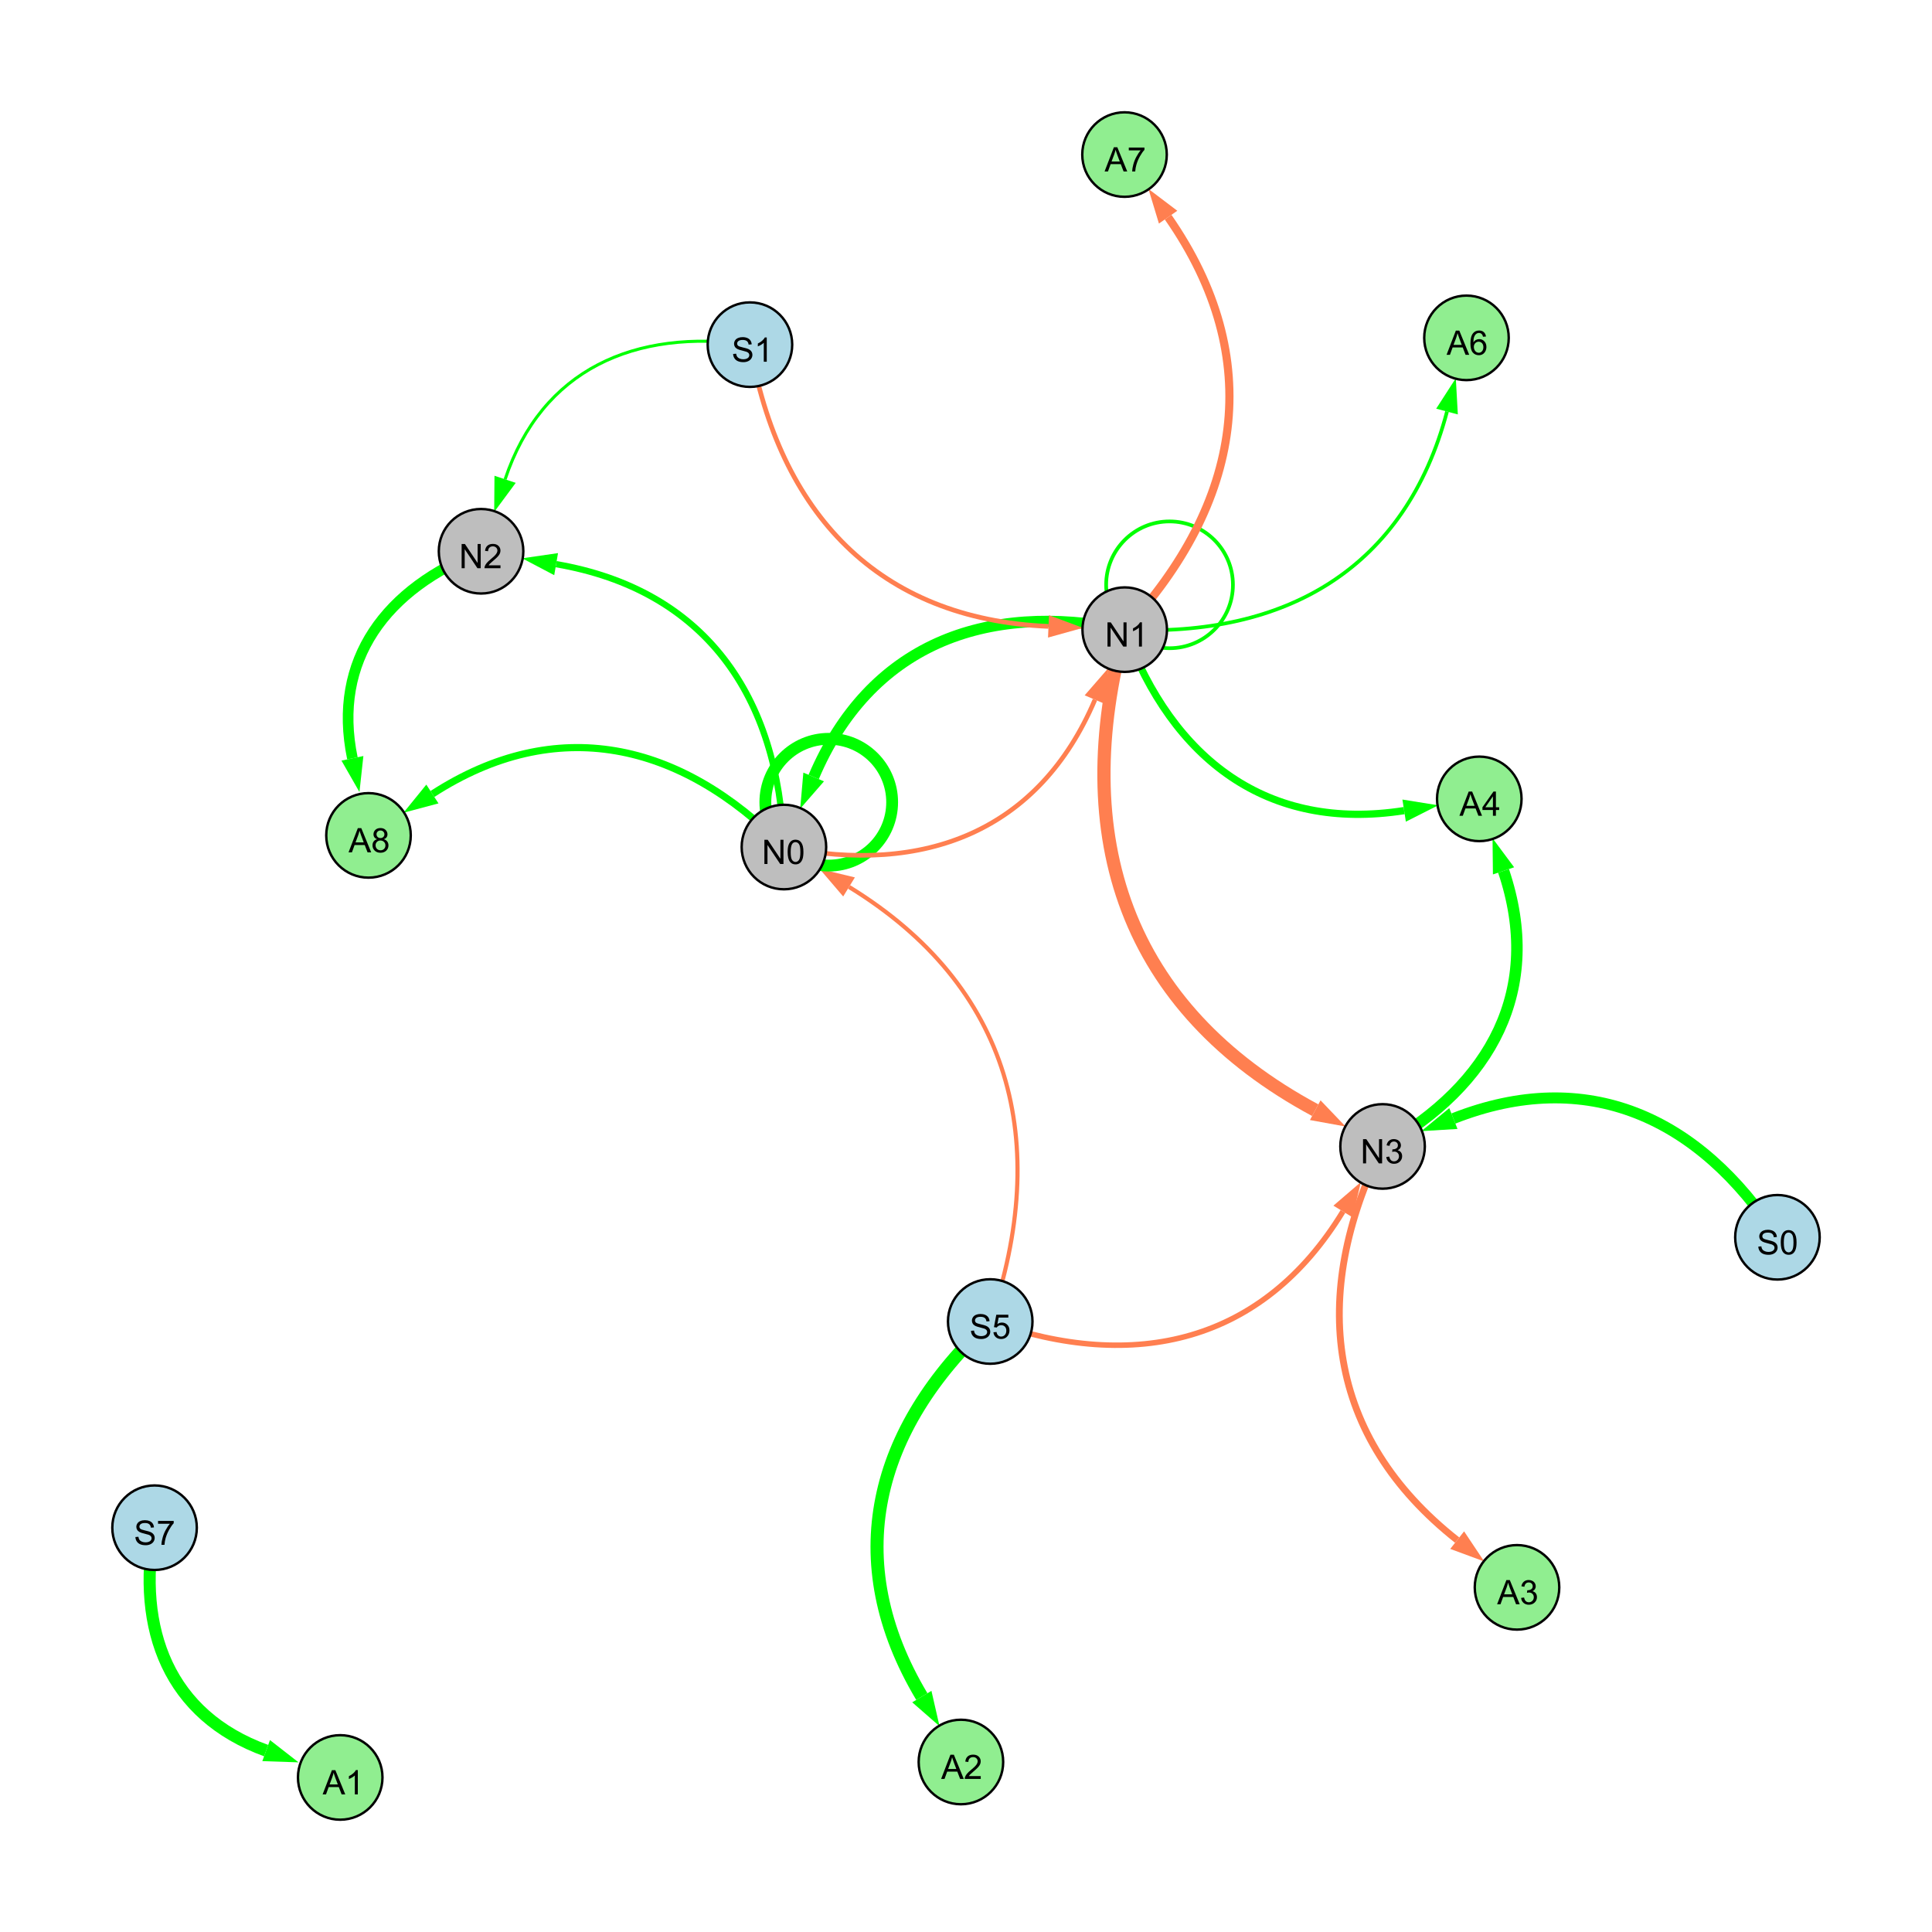 <?xml version="1.0" encoding="UTF-8"?>
<svg xmlns="http://www.w3.org/2000/svg" xmlns:xlink="http://www.w3.org/1999/xlink" width="800" height="800" viewBox="0 0 800 800">
<defs>
<g>
<g id="glyph-0-0">
<path d="M 1.066 0 L 1.066 -10.023 L 2.426 -10.023 L 7.691 -2.152 L 7.691 -10.023 L 8.961 -10.023 L 8.961 0 L 7.602 0 L 2.336 -7.875 L 2.336 0 Z M 1.066 0 "/>
</g>
<g id="glyph-0-1">
<path d="M 5.215 0 L 3.984 0 L 3.984 -7.84 C 3.688 -7.559 3.301 -7.277 2.82 -6.992 C 2.34 -6.711 1.906 -6.5 1.523 -6.359 L 1.523 -7.547 C 2.211 -7.871 2.812 -8.262 3.328 -8.723 C 3.844 -9.184 4.207 -9.629 4.422 -10.062 L 5.215 -10.062 Z M 5.215 0 "/>
</g>
<g id="glyph-0-2">
<path d="M 0.582 -4.941 C 0.582 -6.129 0.703 -7.082 0.945 -7.805 C 1.191 -8.527 1.555 -9.082 2.035 -9.477 C 2.516 -9.867 3.121 -10.062 3.848 -10.062 C 4.387 -10.062 4.859 -9.953 5.266 -9.738 C 5.668 -9.52 6.004 -9.211 6.27 -8.801 C 6.531 -8.395 6.738 -7.898 6.891 -7.312 C 7.039 -6.727 7.117 -5.938 7.117 -4.941 C 7.117 -3.766 6.996 -2.816 6.754 -2.094 C 6.512 -1.371 6.152 -0.816 5.672 -0.422 C 5.191 -0.027 4.582 0.172 3.848 0.172 C 2.883 0.172 2.125 -0.176 1.57 -0.867 C 0.91 -1.703 0.582 -3.059 0.582 -4.941 M 1.844 -4.941 C 1.844 -3.297 2.039 -2.203 2.422 -1.656 C 2.809 -1.113 3.285 -0.84 3.848 -0.84 C 4.414 -0.84 4.891 -1.113 5.273 -1.66 C 5.66 -2.207 5.852 -3.301 5.852 -4.941 C 5.852 -6.594 5.66 -7.688 5.273 -8.23 C 4.891 -8.773 4.41 -9.043 3.836 -9.043 C 3.27 -9.043 2.82 -8.805 2.48 -8.328 C 2.059 -7.715 1.844 -6.586 1.844 -4.941 Z M 1.844 -4.941 "/>
</g>
<g id="glyph-0-3">
<path d="M 0.629 -3.219 L 1.879 -3.328 C 1.938 -2.828 2.078 -2.418 2.293 -2.094 C 2.512 -1.773 2.848 -1.516 3.301 -1.316 C 3.758 -1.117 4.27 -1.02 4.84 -1.02 C 5.344 -1.02 5.793 -1.094 6.18 -1.242 C 6.566 -1.395 6.855 -1.602 7.043 -1.863 C 7.234 -2.125 7.328 -2.41 7.328 -2.719 C 7.328 -3.035 7.238 -3.309 7.055 -3.543 C 6.871 -3.777 6.57 -3.977 6.152 -4.137 C 5.883 -4.242 5.289 -4.402 4.367 -4.625 C 3.449 -4.844 2.805 -5.055 2.434 -5.25 C 1.953 -5.5 1.598 -5.812 1.363 -6.184 C 1.129 -6.555 1.012 -6.969 1.012 -7.43 C 1.012 -7.938 1.156 -8.41 1.441 -8.848 C 1.73 -9.289 2.148 -9.621 2.699 -9.852 C 3.25 -10.078 3.863 -10.191 4.539 -10.191 C 5.281 -10.191 5.938 -10.074 6.504 -9.832 C 7.07 -9.594 7.508 -9.242 7.812 -8.777 C 8.117 -8.312 8.281 -7.785 8.305 -7.199 L 7.035 -7.102 C 6.965 -7.734 6.734 -8.215 6.34 -8.539 C 5.945 -8.863 5.363 -9.023 4.594 -9.023 C 3.793 -9.023 3.207 -8.875 2.84 -8.582 C 2.473 -8.289 2.289 -7.934 2.289 -7.52 C 2.289 -7.16 2.422 -6.863 2.68 -6.633 C 2.934 -6.398 3.602 -6.16 4.68 -5.918 C 5.758 -5.672 6.496 -5.461 6.898 -5.277 C 7.48 -5.008 7.91 -4.668 8.188 -4.254 C 8.469 -3.844 8.605 -3.367 8.605 -2.828 C 8.605 -2.297 8.453 -1.793 8.148 -1.324 C 7.844 -0.852 7.406 -0.484 6.832 -0.223 C 6.262 0.039 5.617 0.172 4.902 0.172 C 3.996 0.172 3.234 0.039 2.621 -0.227 C 2.008 -0.488 1.527 -0.887 1.18 -1.418 C 0.832 -1.949 0.648 -2.551 0.629 -3.219 Z M 0.629 -3.219 "/>
</g>
<g id="glyph-0-4">
<path d="M 0.586 -2.645 L 1.82 -2.809 C 1.961 -2.113 2.199 -1.609 2.539 -1.301 C 2.879 -0.996 3.293 -0.84 3.781 -0.84 C 4.359 -0.84 4.848 -1.043 5.246 -1.441 C 5.645 -1.844 5.844 -2.34 5.844 -2.934 C 5.844 -3.496 5.66 -3.965 5.289 -4.332 C 4.922 -4.699 4.453 -4.883 3.883 -4.883 C 3.648 -4.883 3.359 -4.836 3.016 -4.742 L 3.152 -5.824 C 3.234 -5.816 3.301 -5.812 3.352 -5.812 C 3.875 -5.812 4.344 -5.945 4.766 -6.219 C 5.184 -6.492 5.395 -6.914 5.395 -7.484 C 5.395 -7.938 5.242 -8.309 4.938 -8.605 C 4.629 -8.902 4.234 -9.051 3.754 -9.051 C 3.273 -9.051 2.875 -8.898 2.555 -8.602 C 2.238 -8.297 2.031 -7.848 1.941 -7.246 L 0.711 -7.465 C 0.859 -8.289 1.203 -8.93 1.734 -9.383 C 2.27 -9.836 2.934 -10.062 3.727 -10.062 C 4.273 -10.062 4.777 -9.945 5.234 -9.711 C 5.695 -9.477 6.047 -9.156 6.293 -8.75 C 6.535 -8.344 6.656 -7.914 6.656 -7.457 C 6.656 -7.023 6.543 -6.629 6.309 -6.273 C 6.078 -5.918 5.734 -5.637 5.277 -5.43 C 5.871 -5.289 6.328 -5.008 6.656 -4.578 C 6.984 -4.145 7.148 -3.605 7.148 -2.961 C 7.148 -2.086 6.832 -1.344 6.195 -0.734 C 5.555 -0.125 4.75 0.18 3.773 0.18 C 2.895 0.18 2.164 -0.086 1.582 -0.609 C 1 -1.133 0.672 -1.812 0.586 -2.645 Z M 0.586 -2.645 "/>
</g>
<g id="glyph-0-5">
<path d="M 0.582 -2.625 L 1.875 -2.734 C 1.969 -2.105 2.191 -1.633 2.539 -1.316 C 2.887 -1 3.309 -0.84 3.801 -0.84 C 4.395 -0.84 4.895 -1.062 5.305 -1.512 C 5.715 -1.957 5.922 -2.551 5.922 -3.289 C 5.922 -3.988 5.723 -4.543 5.328 -4.949 C 4.934 -5.355 4.418 -5.559 3.781 -5.559 C 3.383 -5.559 3.027 -5.469 2.707 -5.289 C 2.387 -5.109 2.137 -4.875 1.953 -4.586 L 0.801 -4.738 L 1.77 -9.883 L 6.754 -9.883 L 6.754 -8.711 L 2.754 -8.711 L 2.215 -6.016 C 2.816 -6.434 3.449 -6.645 4.109 -6.645 C 4.984 -6.645 5.723 -6.34 6.324 -5.734 C 6.926 -5.129 7.227 -4.352 7.227 -3.398 C 7.227 -2.492 6.961 -1.707 6.434 -1.047 C 5.789 -0.234 4.914 0.172 3.801 0.172 C 2.891 0.172 2.145 -0.086 1.57 -0.594 C 0.992 -1.105 0.664 -1.781 0.582 -2.625 Z M 0.582 -2.625 "/>
</g>
<g id="glyph-0-6">
<path d="M 7.047 -1.184 L 7.047 0 L 0.422 0 C 0.414 -0.297 0.461 -0.582 0.566 -0.855 C 0.734 -1.305 1.008 -1.75 1.379 -2.188 C 1.75 -2.625 2.285 -3.133 2.988 -3.703 C 4.078 -4.598 4.812 -5.305 5.195 -5.828 C 5.578 -6.348 5.77 -6.844 5.77 -7.309 C 5.77 -7.797 5.594 -8.207 5.246 -8.543 C 4.898 -8.875 4.445 -9.043 3.883 -9.043 C 3.289 -9.043 2.816 -8.867 2.461 -8.512 C 2.105 -8.156 1.926 -7.664 1.922 -7.035 L 0.656 -7.164 C 0.742 -8.109 1.07 -8.828 1.633 -9.32 C 2.199 -9.816 2.957 -10.062 3.91 -10.062 C 4.871 -10.062 5.633 -9.797 6.195 -9.262 C 6.754 -8.73 7.035 -8.07 7.035 -7.281 C 7.035 -6.879 6.953 -6.484 6.789 -6.098 C 6.625 -5.711 6.352 -5.301 5.973 -4.875 C 5.59 -4.445 4.957 -3.859 4.074 -3.109 C 3.336 -2.492 2.863 -2.07 2.652 -1.848 C 2.441 -1.629 2.27 -1.406 2.133 -1.184 Z M 7.047 -1.184 "/>
</g>
<g id="glyph-0-7">
<path d="M -0.02 0 L 3.828 -10.023 L 5.258 -10.023 L 9.359 0 L 7.848 0 L 6.68 -3.035 L 2.488 -3.035 L 1.387 0 L -0.02 0 M 2.871 -4.117 L 6.27 -4.117 L 5.223 -6.891 C 4.902 -7.734 4.668 -8.426 4.512 -8.969 C 4.383 -8.328 4.203 -7.688 3.973 -7.055 Z M 2.871 -4.117 "/>
</g>
<g id="glyph-0-8">
<path d="M 0.664 -8.711 L 0.664 -9.891 L 7.148 -9.891 L 7.148 -8.934 C 6.512 -8.254 5.879 -7.352 5.254 -6.227 C 4.625 -5.102 4.141 -3.945 3.801 -2.754 C 3.555 -1.918 3.398 -0.996 3.328 0 L 2.062 0 C 2.078 -0.789 2.234 -1.742 2.531 -2.859 C 2.824 -3.973 3.25 -5.051 3.805 -6.086 C 4.359 -7.125 4.945 -8 5.57 -8.711 Z M 0.664 -8.711 "/>
</g>
<g id="glyph-0-9">
<path d="M 4.523 0 L 4.523 -2.398 L 0.18 -2.398 L 0.18 -3.527 L 4.75 -10.023 L 5.758 -10.023 L 5.758 -3.527 L 7.109 -3.527 L 7.109 -2.398 L 5.758 -2.398 L 5.758 0 L 4.523 0 M 4.523 -3.527 L 4.523 -8.047 L 1.387 -3.527 Z M 4.523 -3.527 "/>
</g>
<g id="glyph-0-10">
<path d="M 6.965 -7.566 L 5.742 -7.473 C 5.633 -7.953 5.477 -8.305 5.277 -8.523 C 4.945 -8.875 4.535 -9.051 4.047 -9.051 C 3.656 -9.051 3.312 -8.941 3.016 -8.723 C 2.629 -8.441 2.32 -8.027 2.098 -7.484 C 1.875 -6.941 1.758 -6.172 1.75 -5.168 C 2.047 -5.617 2.41 -5.953 2.836 -6.172 C 3.266 -6.391 3.715 -6.5 4.184 -6.5 C 5.004 -6.5 5.703 -6.199 6.277 -5.594 C 6.855 -4.992 7.145 -4.211 7.145 -3.254 C 7.145 -2.625 7.008 -2.039 6.738 -1.5 C 6.465 -0.961 6.094 -0.547 5.617 -0.258 C 5.145 0.027 4.609 0.172 4.008 0.172 C 2.98 0.172 2.145 -0.207 1.496 -0.961 C 0.852 -1.715 0.527 -2.957 0.527 -4.688 C 0.527 -6.625 0.883 -8.035 1.602 -8.914 C 2.223 -9.68 3.066 -10.062 4.121 -10.062 C 4.91 -10.062 5.555 -9.84 6.059 -9.398 C 6.562 -8.957 6.867 -8.348 6.965 -7.566 M 1.941 -3.246 C 1.941 -2.824 2.031 -2.418 2.211 -2.031 C 2.391 -1.645 2.645 -1.348 2.969 -1.145 C 3.289 -0.941 3.629 -0.84 3.984 -0.84 C 4.504 -0.84 4.953 -1.051 5.324 -1.469 C 5.699 -1.891 5.887 -2.457 5.887 -3.18 C 5.887 -3.871 5.699 -4.418 5.332 -4.816 C 4.961 -5.215 4.5 -5.414 3.938 -5.414 C 3.383 -5.414 2.91 -5.215 2.523 -4.816 C 2.137 -4.418 1.941 -3.895 1.941 -3.246 Z M 1.941 -3.246 "/>
</g>
<g id="glyph-0-11">
<path d="M 2.477 -5.434 C 1.965 -5.621 1.586 -5.887 1.34 -6.234 C 1.094 -6.582 0.969 -6.996 0.969 -7.477 C 0.969 -8.207 1.234 -8.82 1.758 -9.316 C 2.281 -9.812 2.977 -10.062 3.848 -10.062 C 4.723 -10.062 5.43 -9.809 5.961 -9.301 C 6.492 -8.793 6.762 -8.172 6.762 -7.445 C 6.762 -6.98 6.641 -6.574 6.395 -6.23 C 6.152 -5.887 5.781 -5.621 5.285 -5.434 C 5.898 -5.234 6.367 -4.91 6.688 -4.465 C 7.012 -4.016 7.172 -3.484 7.172 -2.863 C 7.172 -2.008 6.867 -1.289 6.262 -0.703 C 5.656 -0.121 4.859 0.172 3.867 0.172 C 2.879 0.172 2.082 -0.121 1.477 -0.707 C 0.871 -1.293 0.566 -2.023 0.566 -2.898 C 0.566 -3.551 0.734 -4.098 1.062 -4.535 C 1.395 -4.977 1.863 -5.273 2.477 -5.434 M 2.227 -7.52 C 2.227 -7.047 2.383 -6.656 2.688 -6.359 C 2.992 -6.055 3.387 -5.906 3.875 -5.906 C 4.352 -5.906 4.738 -6.055 5.043 -6.355 C 5.344 -6.652 5.496 -7.02 5.496 -7.453 C 5.496 -7.902 5.34 -8.281 5.027 -8.59 C 4.715 -8.898 4.328 -9.051 3.863 -9.051 C 3.395 -9.051 3.004 -8.898 2.695 -8.602 C 2.383 -8.297 2.227 -7.938 2.227 -7.52 M 1.832 -2.891 C 1.832 -2.539 1.914 -2.203 2.082 -1.875 C 2.246 -1.547 2.496 -1.289 2.824 -1.109 C 3.152 -0.93 3.504 -0.84 3.883 -0.84 C 4.469 -0.84 4.957 -1.031 5.34 -1.406 C 5.723 -1.785 5.914 -2.266 5.914 -2.852 C 5.914 -3.441 5.715 -3.934 5.32 -4.32 C 4.926 -4.707 4.434 -4.902 3.844 -4.902 C 3.262 -4.902 2.785 -4.711 2.402 -4.328 C 2.023 -3.945 1.832 -3.465 1.832 -2.891 Z M 1.832 -2.891 "/>
</g>
</g>
</defs>
<rect x="-80" y="-80" width="960" height="960" fill="rgb(100%, 100%, 100%)" fill-opacity="1"/>
<path fill="none" stroke-width="4.616" stroke-linecap="butt" stroke-linejoin="miter" stroke="rgb(0%, 100%, 0%)" stroke-opacity="1" stroke-miterlimit="10" d="M 465.719 260.723 C 407.535 248.859 360.047 267.262 336.922 321.734 "/>
<path fill-rule="nonzero" fill="rgb(0%, 100%, 0%)" fill-opacity="1" d="M 331.344 334.863 L 332.652 319.922 L 341.188 323.543 L 331.344 334.863 "/>
<path fill="none" stroke-width="4.528" stroke-linecap="butt" stroke-linejoin="miter" stroke="rgb(0%, 100%, 0%)" stroke-opacity="1" stroke-miterlimit="10" d="M 736 512.336 C 703.566 462.398 657.023 441.402 601.816 463.16 "/>
<path fill-rule="nonzero" fill="rgb(0%, 100%, 0%)" fill-opacity="1" d="M 588.543 468.387 L 600.117 458.848 L 603.516 467.469 L 588.543 468.387 "/>
<path fill="none" stroke-width="1.72" stroke-linecap="butt" stroke-linejoin="miter" stroke="rgb(100%, 49.804%, 31.373%)" stroke-opacity="1" stroke-miterlimit="10" d="M 410.031 547.207 C 435.531 472.609 418.652 408.367 351.57 367.262 "/>
<path fill-rule="nonzero" fill="rgb(100%, 49.804%, 31.373%)" fill-opacity="1" d="M 339.406 359.809 L 353.992 363.309 L 349.148 371.215 L 339.406 359.809 "/>
<path fill="none" stroke-width="2.266" stroke-linecap="butt" stroke-linejoin="miter" stroke="rgb(100%, 49.804%, 31.373%)" stroke-opacity="1" stroke-miterlimit="10" d="M 410.031 547.207 C 470.109 568.535 523.027 555.93 556.09 501.648 "/>
<path fill-rule="nonzero" fill="rgb(100%, 49.804%, 31.373%)" fill-opacity="1" d="M 563.512 489.465 L 560.051 504.062 L 552.133 499.238 L 563.512 489.465 "/>
<path fill="none" stroke-width="1.266" stroke-linecap="butt" stroke-linejoin="miter" stroke="rgb(0%, 100%, 0%)" stroke-opacity="1" stroke-miterlimit="10" d="M 310.535 142.711 C 262.805 135.953 224.355 152.984 209.156 198.469 "/>
<path fill-rule="nonzero" fill="rgb(0%, 100%, 0%)" fill-opacity="1" d="M 204.633 212 L 204.758 197 L 213.551 199.938 L 204.633 212 "/>
<path fill="none" stroke-width="3.8" stroke-linecap="butt" stroke-linejoin="miter" stroke="rgb(100%, 49.804%, 31.373%)" stroke-opacity="1" stroke-miterlimit="10" d="M 369.418 332.176 C 369.418 346.672 357.664 358.426 343.168 358.426 C 328.668 358.426 316.918 346.672 316.918 332.176 C 316.918 317.68 328.668 305.926 343.168 305.926 C 357.664 305.926 369.418 317.68 369.418 332.176 "/>
<path fill="none" stroke-width="5.475" stroke-linecap="butt" stroke-linejoin="miter" stroke="rgb(100%, 49.804%, 31.373%)" stroke-opacity="1" stroke-miterlimit="10" d="M 465.719 260.723 C 442.27 346.773 466.191 417.516 544.613 459.707 "/>
<path fill-rule="nonzero" fill="rgb(100%, 49.804%, 31.373%)" fill-opacity="1" d="M 557.176 466.469 L 542.414 463.789 L 546.809 455.625 L 557.176 466.469 "/>
<path fill="none" stroke-width="2.601" stroke-linecap="butt" stroke-linejoin="miter" stroke="rgb(0%, 100%, 0%)" stroke-opacity="1" stroke-miterlimit="10" d="M 324.605 350.738 C 322.445 288.109 291.844 244.18 230.277 233.602 "/>
<path fill-rule="nonzero" fill="rgb(0%, 100%, 0%)" fill-opacity="1" d="M 216.219 231.184 L 231.062 229.031 L 229.492 238.168 L 216.219 231.184 "/>
<path fill="none" stroke-width="1.949" stroke-linecap="butt" stroke-linejoin="miter" stroke="rgb(100%, 49.804%, 31.373%)" stroke-opacity="1" stroke-miterlimit="10" d="M 310.535 142.711 C 322.578 212.508 363.574 256.367 434.164 259.379 "/>
<path fill-rule="nonzero" fill="rgb(100%, 49.804%, 31.373%)" fill-opacity="1" d="M 448.418 259.984 L 433.965 264.008 L 434.359 254.746 L 448.418 259.984 "/>
<path fill="none" stroke-width="4.889" stroke-linecap="butt" stroke-linejoin="miter" stroke="rgb(0%, 100%, 0%)" stroke-opacity="1" stroke-miterlimit="10" d="M 369.418 332.176 C 369.418 346.672 357.664 358.426 343.168 358.426 C 328.668 358.426 316.918 346.672 316.918 332.176 C 316.918 317.68 328.668 305.926 343.168 305.926 C 357.664 305.926 369.418 317.68 369.418 332.176 "/>
<path fill="none" stroke-width="1.526" stroke-linecap="butt" stroke-linejoin="miter" stroke="rgb(0%, 100%, 0%)" stroke-opacity="1" stroke-miterlimit="10" d="M 510.531 242.16 C 510.531 256.66 498.777 268.41 484.281 268.41 C 469.781 268.41 458.031 256.66 458.031 242.16 C 458.031 227.664 469.781 215.91 484.281 215.91 C 498.777 215.91 510.531 227.664 510.531 242.16 "/>
<path fill="none" stroke-width="1.909" stroke-linecap="butt" stroke-linejoin="miter" stroke="rgb(100%, 49.804%, 31.373%)" stroke-opacity="1" stroke-miterlimit="10" d="M 324.605 350.738 C 382.789 362.602 430.277 344.195 453.402 289.727 "/>
<path fill-rule="nonzero" fill="rgb(100%, 49.804%, 31.373%)" fill-opacity="1" d="M 458.98 276.598 L 457.672 291.539 L 449.137 287.914 L 458.98 276.598 "/>
<path fill="none" stroke-width="3.38" stroke-linecap="butt" stroke-linejoin="miter" stroke="rgb(100%, 49.804%, 31.373%)" stroke-opacity="1" stroke-miterlimit="10" d="M 465.719 260.723 C 514.41 208.281 524.488 148.504 483.691 89.922 "/>
<path fill-rule="nonzero" fill="rgb(100%, 49.804%, 31.373%)" fill-opacity="1" d="M 475.539 78.215 L 487.496 87.273 L 479.887 92.57 L 475.539 78.215 "/>
<path fill="none" stroke-width="3.003" stroke-linecap="butt" stroke-linejoin="miter" stroke="rgb(0%, 100%, 0%)" stroke-opacity="1" stroke-miterlimit="10" d="M 465.719 260.723 C 485.555 314.629 524.883 344.488 581.426 335.656 "/>
<path fill-rule="nonzero" fill="rgb(0%, 100%, 0%)" fill-opacity="1" d="M 595.52 333.457 L 582.141 340.238 L 580.711 331.078 L 595.52 333.457 "/>
<path fill="none" stroke-width="1.514" stroke-linecap="butt" stroke-linejoin="miter" stroke="rgb(0%, 100%, 0%)" stroke-opacity="1" stroke-miterlimit="10" d="M 465.719 260.723 C 532.781 263.984 582.07 235.148 599.176 170.414 "/>
<path fill-rule="nonzero" fill="rgb(0%, 100%, 0%)" fill-opacity="1" d="M 602.82 156.621 L 603.656 171.598 L 594.691 169.23 L 602.82 156.621 "/>
<path fill="none" stroke-width="2.824" stroke-linecap="butt" stroke-linejoin="miter" stroke="rgb(100%, 49.804%, 31.373%)" stroke-opacity="1" stroke-miterlimit="10" d="M 572.496 474.711 C 542.035 536.773 549.25 595.016 603.379 637.73 "/>
<path fill-rule="nonzero" fill="rgb(100%, 49.804%, 31.373%)" fill-opacity="1" d="M 614.578 646.566 L 600.508 641.371 L 606.25 634.094 L 614.578 646.566 "/>
<path fill="none" stroke-width="4.747" stroke-linecap="butt" stroke-linejoin="miter" stroke="rgb(0%, 100%, 0%)" stroke-opacity="1" stroke-miterlimit="10" d="M 572.496 474.711 C 617.719 449.195 639.078 409.59 622.582 360.602 "/>
<path fill-rule="nonzero" fill="rgb(0%, 100%, 0%)" fill-opacity="1" d="M 618.027 347.082 L 626.973 359.125 L 618.188 362.082 L 618.027 347.082 "/>
<path fill="none" stroke-width="4.418" stroke-linecap="butt" stroke-linejoin="miter" stroke="rgb(0%, 100%, 0%)" stroke-opacity="1" stroke-miterlimit="10" d="M 199.199 228.262 C 160.008 243.523 137.402 273.113 145.93 314 "/>
<path fill-rule="nonzero" fill="rgb(0%, 100%, 0%)" fill-opacity="1" d="M 148.844 327.965 L 141.391 314.945 L 150.469 313.051 L 148.844 327.965 "/>
<path fill="none" stroke-width="5.011" stroke-linecap="butt" stroke-linejoin="miter" stroke="rgb(0%, 100%, 0%)" stroke-opacity="1" stroke-miterlimit="10" d="M 64 632.59 C 56.328 674.91 70.039 710.34 110.207 724.891 "/>
<path fill-rule="nonzero" fill="rgb(0%, 100%, 0%)" fill-opacity="1" d="M 123.617 729.75 L 108.625 729.246 L 111.785 720.531 L 123.617 729.75 "/>
<path fill="none" stroke-width="5.4" stroke-linecap="butt" stroke-linejoin="miter" stroke="rgb(0%, 100%, 0%)" stroke-opacity="1" stroke-miterlimit="10" d="M 410.031 547.207 C 361.766 591.898 348.062 646.215 381.711 702.52 "/>
<path fill-rule="nonzero" fill="rgb(0%, 100%, 0%)" fill-opacity="1" d="M 389.031 714.766 L 377.734 704.898 L 385.691 700.145 L 389.031 714.766 "/>
<path fill="none" stroke-width="2.947" stroke-linecap="butt" stroke-linejoin="miter" stroke="rgb(0%, 100%, 0%)" stroke-opacity="1" stroke-miterlimit="10" d="M 324.605 350.738 C 281.574 307.031 230.367 295.555 179.051 328.781 "/>
<path fill-rule="nonzero" fill="rgb(0%, 100%, 0%)" fill-opacity="1" d="M 167.074 336.535 L 176.531 324.891 L 181.57 332.676 L 167.074 336.535 "/>
<path fill-rule="nonzero" fill="rgb(74.51%, 74.51%, 74.51%)" fill-opacity="1" stroke-width="1" stroke-linecap="butt" stroke-linejoin="miter" stroke="rgb(0%, 0%, 0%)" stroke-opacity="1" stroke-miterlimit="10" d="M 483.219 260.723 C 483.219 270.387 475.383 278.223 465.719 278.223 C 456.055 278.223 448.219 270.387 448.219 260.723 C 448.219 251.059 456.055 243.223 465.719 243.223 C 475.383 243.223 483.219 251.059 483.219 260.723 "/>
<path fill-rule="nonzero" fill="rgb(74.51%, 74.51%, 74.51%)" fill-opacity="1" stroke-width="1" stroke-linecap="butt" stroke-linejoin="miter" stroke="rgb(0%, 0%, 0%)" stroke-opacity="1" stroke-miterlimit="10" d="M 342.105 350.738 C 342.105 360.402 334.27 368.238 324.605 368.238 C 314.941 368.238 307.105 360.402 307.105 350.738 C 307.105 341.074 314.941 333.238 324.605 333.238 C 334.27 333.238 342.105 341.074 342.105 350.738 "/>
<path fill-rule="nonzero" fill="rgb(67.843%, 84.706%, 90.196%)" fill-opacity="1" stroke-width="1" stroke-linecap="butt" stroke-linejoin="miter" stroke="rgb(0%, 0%, 0%)" stroke-opacity="1" stroke-miterlimit="10" d="M 753.5 512.336 C 753.5 522 745.664 529.836 736 529.836 C 726.336 529.836 718.5 522 718.5 512.336 C 718.5 502.672 726.336 494.836 736 494.836 C 745.664 494.836 753.5 502.672 753.5 512.336 "/>
<path fill-rule="nonzero" fill="rgb(74.51%, 74.51%, 74.51%)" fill-opacity="1" stroke-width="1" stroke-linecap="butt" stroke-linejoin="miter" stroke="rgb(0%, 0%, 0%)" stroke-opacity="1" stroke-miterlimit="10" d="M 589.996 474.711 C 589.996 484.375 582.164 492.211 572.496 492.211 C 562.832 492.211 554.996 484.375 554.996 474.711 C 554.996 465.047 562.832 457.211 572.496 457.211 C 582.164 457.211 589.996 465.047 589.996 474.711 "/>
<path fill-rule="nonzero" fill="rgb(67.843%, 84.706%, 90.196%)" fill-opacity="1" stroke-width="1" stroke-linecap="butt" stroke-linejoin="miter" stroke="rgb(0%, 0%, 0%)" stroke-opacity="1" stroke-miterlimit="10" d="M 427.531 547.207 C 427.531 556.871 419.699 564.707 410.031 564.707 C 400.367 564.707 392.531 556.871 392.531 547.207 C 392.531 537.539 400.367 529.707 410.031 529.707 C 419.699 529.707 427.531 537.539 427.531 547.207 "/>
<path fill-rule="nonzero" fill="rgb(67.843%, 84.706%, 90.196%)" fill-opacity="1" stroke-width="1" stroke-linecap="butt" stroke-linejoin="miter" stroke="rgb(0%, 0%, 0%)" stroke-opacity="1" stroke-miterlimit="10" d="M 328.035 142.711 C 328.035 152.375 320.199 160.211 310.535 160.211 C 300.871 160.211 293.035 152.375 293.035 142.711 C 293.035 133.047 300.871 125.211 310.535 125.211 C 320.199 125.211 328.035 133.047 328.035 142.711 "/>
<path fill-rule="nonzero" fill="rgb(74.51%, 74.51%, 74.51%)" fill-opacity="1" stroke-width="1" stroke-linecap="butt" stroke-linejoin="miter" stroke="rgb(0%, 0%, 0%)" stroke-opacity="1" stroke-miterlimit="10" d="M 216.699 228.262 C 216.699 237.926 208.863 245.762 199.199 245.762 C 189.535 245.762 181.699 237.926 181.699 228.262 C 181.699 218.598 189.535 210.762 199.199 210.762 C 208.863 210.762 216.699 218.598 216.699 228.262 "/>
<path fill-rule="nonzero" fill="rgb(56.471%, 93.333%, 56.471%)" fill-opacity="1" stroke-width="1" stroke-linecap="butt" stroke-linejoin="miter" stroke="rgb(0%, 0%, 0%)" stroke-opacity="1" stroke-miterlimit="10" d="M 483.141 64 C 483.141 73.664 475.305 81.5 465.641 81.5 C 455.973 81.5 448.141 73.664 448.141 64 C 448.141 54.336 455.973 46.5 465.641 46.5 C 475.305 46.5 483.141 54.336 483.141 64 "/>
<path fill-rule="nonzero" fill="rgb(56.471%, 93.333%, 56.471%)" fill-opacity="1" stroke-width="1" stroke-linecap="butt" stroke-linejoin="miter" stroke="rgb(0%, 0%, 0%)" stroke-opacity="1" stroke-miterlimit="10" d="M 630.043 330.797 C 630.043 340.465 622.207 348.297 612.543 348.297 C 602.879 348.297 595.043 340.465 595.043 330.797 C 595.043 321.133 602.879 313.297 612.543 313.297 C 622.207 313.297 630.043 321.133 630.043 330.797 "/>
<path fill-rule="nonzero" fill="rgb(56.471%, 93.333%, 56.471%)" fill-opacity="1" stroke-width="1" stroke-linecap="butt" stroke-linejoin="miter" stroke="rgb(0%, 0%, 0%)" stroke-opacity="1" stroke-miterlimit="10" d="M 624.738 139.898 C 624.738 149.562 616.902 157.398 607.238 157.398 C 597.574 157.398 589.738 149.562 589.738 139.898 C 589.738 130.234 597.574 122.398 607.238 122.398 C 616.902 122.398 624.738 130.234 624.738 139.898 "/>
<path fill-rule="nonzero" fill="rgb(56.471%, 93.333%, 56.471%)" fill-opacity="1" stroke-width="1" stroke-linecap="butt" stroke-linejoin="miter" stroke="rgb(0%, 0%, 0%)" stroke-opacity="1" stroke-miterlimit="10" d="M 645.664 657.289 C 645.664 666.957 637.832 674.789 628.164 674.789 C 618.5 674.789 610.664 666.957 610.664 657.289 C 610.664 647.625 618.5 639.789 628.164 639.789 C 637.832 639.789 645.664 647.625 645.664 657.289 "/>
<path fill-rule="nonzero" fill="rgb(56.471%, 93.333%, 56.471%)" fill-opacity="1" stroke-width="1" stroke-linecap="butt" stroke-linejoin="miter" stroke="rgb(0%, 0%, 0%)" stroke-opacity="1" stroke-miterlimit="10" d="M 170.09 345.918 C 170.09 355.582 162.254 363.418 152.59 363.418 C 142.922 363.418 135.09 355.582 135.09 345.918 C 135.09 336.254 142.922 328.418 152.59 328.418 C 162.254 328.418 170.09 336.254 170.09 345.918 "/>
<path fill-rule="nonzero" fill="rgb(67.843%, 84.706%, 90.196%)" fill-opacity="1" stroke-width="1" stroke-linecap="butt" stroke-linejoin="miter" stroke="rgb(0%, 0%, 0%)" stroke-opacity="1" stroke-miterlimit="10" d="M 81.5 632.59 C 81.5 642.254 73.664 650.09 64 650.09 C 54.336 650.09 46.5 642.254 46.5 632.59 C 46.5 622.926 54.336 615.09 64 615.09 C 73.664 615.09 81.5 622.926 81.5 632.59 "/>
<path fill-rule="nonzero" fill="rgb(56.471%, 93.333%, 56.471%)" fill-opacity="1" stroke-width="1" stroke-linecap="butt" stroke-linejoin="miter" stroke="rgb(0%, 0%, 0%)" stroke-opacity="1" stroke-miterlimit="10" d="M 158.375 736 C 158.375 745.664 150.539 753.5 140.875 753.5 C 131.211 753.5 123.375 745.664 123.375 736 C 123.375 726.336 131.211 718.5 140.875 718.5 C 150.539 718.5 158.375 726.336 158.375 736 "/>
<path fill-rule="nonzero" fill="rgb(56.471%, 93.333%, 56.471%)" fill-opacity="1" stroke-width="1" stroke-linecap="butt" stroke-linejoin="miter" stroke="rgb(0%, 0%, 0%)" stroke-opacity="1" stroke-miterlimit="10" d="M 415.398 729.605 C 415.398 739.27 407.566 747.105 397.898 747.105 C 388.234 747.105 380.398 739.27 380.398 729.605 C 380.398 719.941 388.234 712.105 397.898 712.105 C 407.566 712.105 415.398 719.941 415.398 729.605 "/>
<g fill="rgb(0%, 0%, 0%)" fill-opacity="1">
<use xlink:href="#glyph-0-0" x="457.523" y="267.738"/>
<use xlink:href="#glyph-0-1" x="467.634" y="267.738"/>
</g>
<g fill="rgb(0%, 0%, 0%)" fill-opacity="1">
<use xlink:href="#glyph-0-0" x="315.457" y="357.754"/>
<use xlink:href="#glyph-0-2" x="325.567" y="357.754"/>
</g>
<g fill="rgb(0%, 0%, 0%)" fill-opacity="1">
<use xlink:href="#glyph-0-3" x="727.457" y="519.414"/>
<use xlink:href="#glyph-0-2" x="736.795" y="519.414"/>
</g>
<g fill="rgb(0%, 0%, 0%)" fill-opacity="1">
<use xlink:href="#glyph-0-0" x="563.336" y="481.727"/>
<use xlink:href="#glyph-0-4" x="573.446" y="481.727"/>
</g>
<g fill="rgb(0%, 0%, 0%)" fill-opacity="1">
<use xlink:href="#glyph-0-3" x="401.438" y="554.285"/>
<use xlink:href="#glyph-0-5" x="410.775" y="554.285"/>
</g>
<g fill="rgb(0%, 0%, 0%)" fill-opacity="1">
<use xlink:href="#glyph-0-3" x="302.945" y="149.789"/>
<use xlink:href="#glyph-0-1" x="312.283" y="149.789"/>
</g>
<g fill="rgb(0%, 0%, 0%)" fill-opacity="1">
<use xlink:href="#glyph-0-0" x="190.086" y="235.277"/>
<use xlink:href="#glyph-0-6" x="200.196" y="235.277"/>
</g>
<g fill="rgb(0%, 0%, 0%)" fill-opacity="1">
<use xlink:href="#glyph-0-7" x="457.406" y="70.992"/>
<use xlink:href="#glyph-0-8" x="466.744" y="70.992"/>
</g>
<g fill="rgb(0%, 0%, 0%)" fill-opacity="1">
<use xlink:href="#glyph-0-7" x="604.328" y="337.793"/>
<use xlink:href="#glyph-0-9" x="613.666" y="337.793"/>
</g>
<g fill="rgb(0%, 0%, 0%)" fill-opacity="1">
<use xlink:href="#glyph-0-7" x="599.008" y="146.914"/>
<use xlink:href="#glyph-0-10" x="608.346" y="146.914"/>
</g>
<g fill="rgb(0%, 0%, 0%)" fill-opacity="1">
<use xlink:href="#glyph-0-7" x="619.93" y="664.305"/>
<use xlink:href="#glyph-0-4" x="629.268" y="664.305"/>
</g>
<g fill="rgb(0%, 0%, 0%)" fill-opacity="1">
<use xlink:href="#glyph-0-7" x="144.344" y="352.934"/>
<use xlink:href="#glyph-0-11" x="153.682" y="352.934"/>
</g>
<g fill="rgb(0%, 0%, 0%)" fill-opacity="1">
<use xlink:href="#glyph-0-3" x="55.441" y="639.672"/>
<use xlink:href="#glyph-0-8" x="64.779" y="639.672"/>
</g>
<g fill="rgb(0%, 0%, 0%)" fill-opacity="1">
<use xlink:href="#glyph-0-7" x="133.609" y="743.016"/>
<use xlink:href="#glyph-0-1" x="142.947" y="743.016"/>
</g>
<g fill="rgb(0%, 0%, 0%)" fill-opacity="1">
<use xlink:href="#glyph-0-7" x="389.719" y="736.621"/>
<use xlink:href="#glyph-0-6" x="399.057" y="736.621"/>
</g>
</svg>
